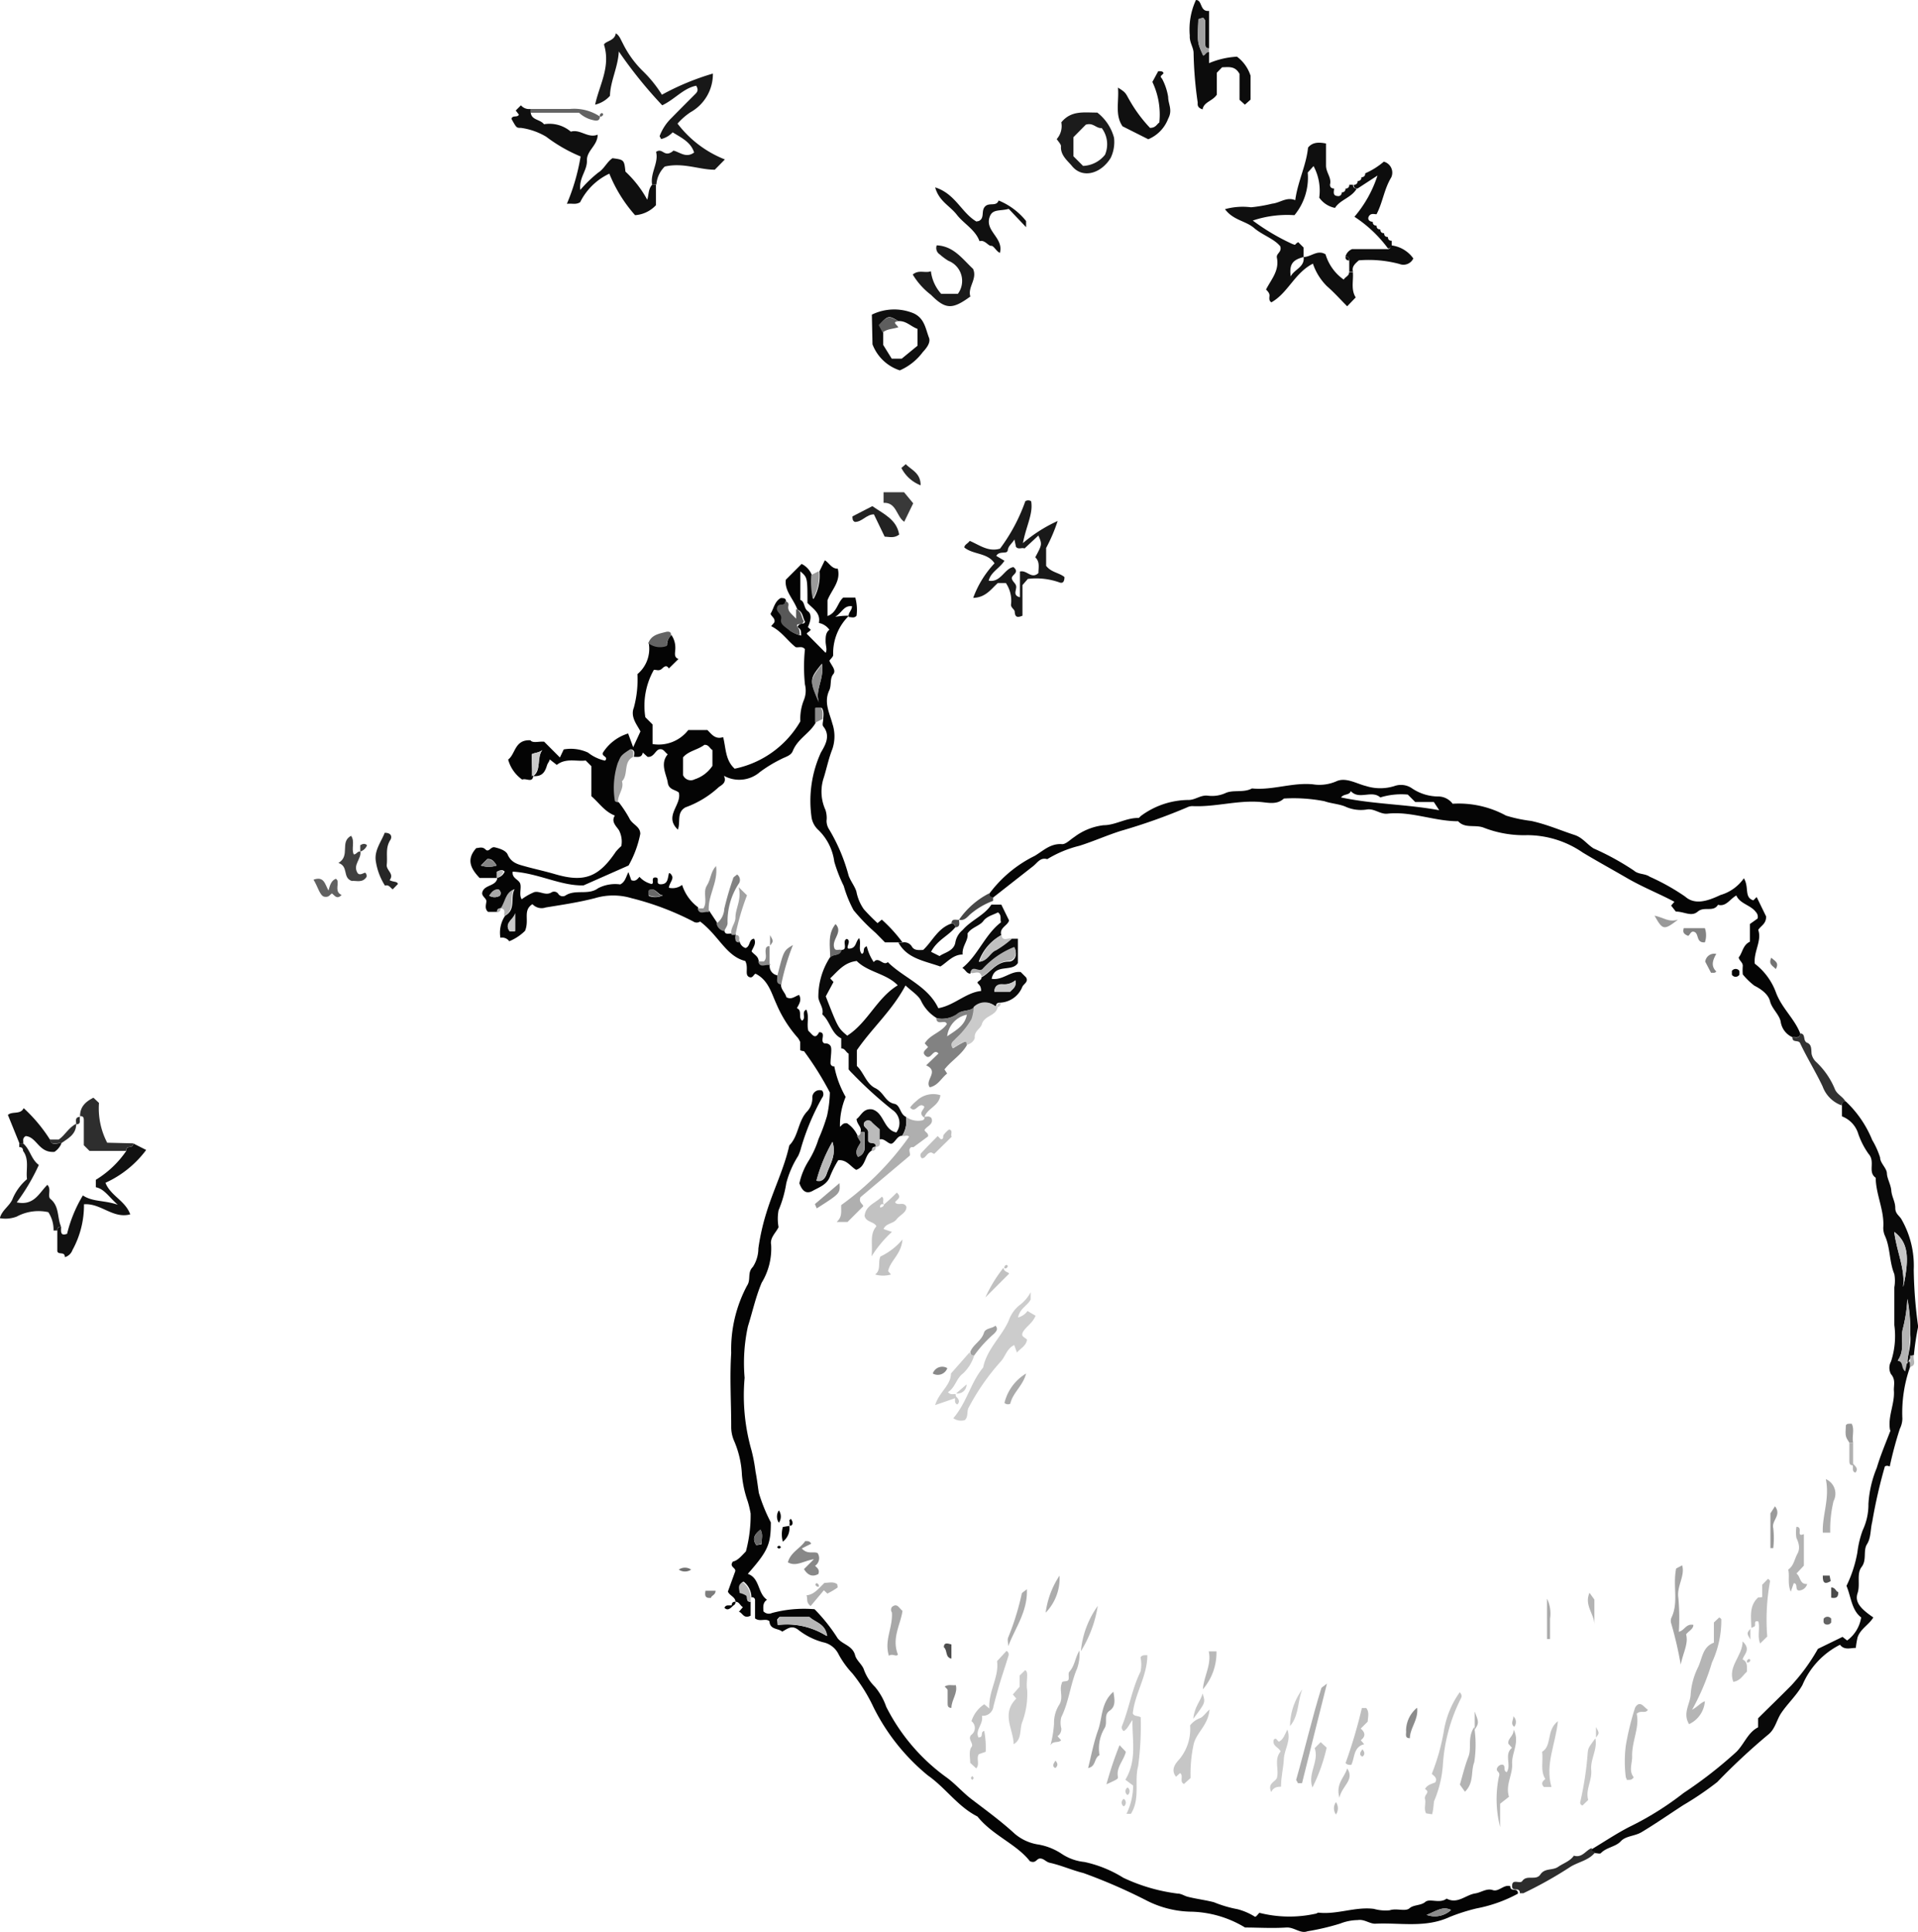 <svg xmlns="http://www.w3.org/2000/svg" viewBox="0 0 121.5 122.36"><defs><style>.cls-1{fill:#0c0c0c;}.cls-2{fill:#1c1c1c;}.cls-3{fill:#0e0e0e;}.cls-4{fill:#101010;}.cls-5{fill:#1a1a1a;}.cls-6{fill:#9f9f9f;}.cls-7{fill:#5e5e5e;}.cls-8{fill:#0f0f0f;}.cls-9{fill:#181818;}.cls-10{fill:#111;}.cls-11{fill:#0d0d0d;}.cls-12{fill:#2e2e2e;}.cls-13{fill:#121212;}.cls-14{fill:#636363;}.cls-15{fill:#040404;}.cls-16{fill:#050505;}.cls-17{fill:#090909;}.cls-18{fill:#0a0a0a;}.cls-19{fill:#191919;}.cls-20{fill:#ccc;}.cls-21{fill:#828282;}.cls-22{fill:#afafaf;}.cls-23{fill:#c7c7c7;}.cls-24{fill:#c2c2c2;}.cls-25{fill:#b5b5b5;}.cls-26{fill:#c3c3c3;}.cls-27{fill:#cbcbcb;}.cls-28{fill:#2d2d2d;}.cls-29{fill:#b9b9b9;}.cls-30{fill:#a5a5a5;}.cls-31{fill:#c6c6c6;}.cls-32{fill:#323232;}.cls-33{fill:#bdbdbd;}.cls-34{fill:#aeaeae;}.cls-35{fill:#222;}.cls-36{fill:#262626;}.cls-37{fill:#404040;}.cls-38{fill:#393939;}.cls-39{fill:#b3b3b3;}.cls-40{fill:#888;}.cls-41{fill:#bababa;}.cls-42{fill:#c4c4c4;}.cls-43{fill:#585858;}.cls-44{fill:#bebebe;}.cls-45{fill:#a8a8a8;}.cls-46{fill:#acacac;}.cls-47{fill:#adadad;}.cls-48{fill:#bfbfbf;}.cls-49{fill:#c1c1c1;}.cls-50{fill:#616161;}.cls-51{fill:#bbb;}.cls-52{fill:#999;}.cls-53{fill:#a1a1a1;}.cls-54{fill:#474747;}.cls-55{fill:#ababab;}.cls-56{fill:#838383;}.cls-57{fill:#282828;}.cls-58{fill:#9a9a9a;}.cls-59{fill:#8b8b8b;}.cls-60{fill:#b0b0b0;}.cls-61{fill:#b4b4b4;}.cls-62{fill:#aaa;}.cls-63{fill:#8a8a8a;}.cls-64{fill:#9b9b9b;}.cls-65{fill:#b7b7b7;}.cls-66{fill:#b1b1b1;}.cls-67{fill:#898989;}.cls-68{fill:#4e4e4e;}.cls-69{fill:#4b4b4b;}.cls-70{fill:#7d7d7d;}.cls-71{fill:#646464;}.cls-72{fill:#525252;}.cls-73{fill:#747474;}.cls-74{fill:#707070;}.cls-75{fill:#949494;}.cls-76{fill:#8e8e8e;}.cls-77{fill:#868686;}.cls-78{fill:#cacaca;}.cls-79{fill:#c8c8c8;}.cls-80{fill:#686868;}.cls-81{fill:#858585;}.cls-82{fill:#b6b6b6;}.cls-83{fill:#8c8c8c;}.cls-84{fill:#696969;}.cls-85{fill:#6a6a6a;}.cls-86{fill:#c9c9c9;}</style></defs><g id="Calque_2" data-name="Calque 2"><g id="extra-space"><g id="onomatopee"><path class="cls-1" d="M76.59,3.3V4a5.3,5.3,0,0,1,1.77-.41,2.43,2.43,0,0,1,.86,1.21V6.31l-.36.32-.34-.31V4.68c-.29-.53-.71-.42-1.1-.42l-.34.35V6c-.27.41-.82.45-.9.93-.35-.12-.31-.29-.31-.44a25.08,25.08,0,0,1-.26-3.13c0-.35-.27-.68-.24-1.1A4.43,4.43,0,0,1,75.76,0c.42,0,.23.76.83.69V3.06c-.23,0-.24-.14-.24-.31,0-.47,0-.94,0-1.41,0-.07-.07-.13-.1-.19a.25.25,0,0,0-.12,0l-.21.07c-.07,1.48-.07,1.48.3,2.3C76.37,3.49,76.39,3.25,76.59,3.3Z"/><path class="cls-2" d="M70.57,8.72A2.32,2.32,0,0,1,70.36,10c-.61,1-1.78,1.34-2.45.52-.28-.34-.74-.68-.7-1.26,0-.12-.14-.26-.27-.45a1.24,1.24,0,0,0,.29-1.06c.64-.78,1.45-.61,2.28-.62A3,3,0,0,1,70.57,8.72ZM68.78,7.9,68,8.69V9.9l.61.61A1.87,1.87,0,0,0,70,9.8a1.7,1.7,0,0,0-.21-1.69C69.44,8.15,69.25,7.74,68.78,7.9Z"/><path class="cls-3" d="M55.23,19.93a3.22,3.22,0,0,1,2.63-.09c.72.32.77,1,1,1.58.09.32-.19.65-.41.89A3.6,3.6,0,0,1,57,23.46a2.77,2.77,0,0,1-1.73-1.65Zm1.68.41c-.61-.37-.67-.36-1.21.25l.25.47v.79l.54.87h.63l1-.82V20.83C57.71,20.69,57.41,20.31,56.91,20.34Z"/><path class="cls-4" d="M72.74,8.82,71.11,8c-.5-.72-.21-1.6-.29-2.45.54.33.48.37.74.81A9,9,0,0,0,72.85,8.1c.37,0,.43-.24.59-.34A4.81,4.81,0,0,0,73,5.19l.37-.68c.2,0,.29,0,.34.13l-.18.18s0,.1.08.16A3.69,3.69,0,0,1,74,6.14c0,.46.3.82,0,1.38A2.29,2.29,0,0,1,72.74,8.82Z"/><path class="cls-4" d="M63.26,12.7A4.32,4.32,0,0,1,65,14v.39L63.9,13.23c-.54.15-1,0-1.19.46-.38.94.89,1.35.63,2.33-.24-.11-.39-.47-.56-.45s-.41-.41-.73-.29c-.27-.74-1-1.11-1.44-1.68s-1.12-.84-1.37-1.73c1.28.4,1.66,1.6,2.61,2.16L62,14c.4-.18.13-.64.4-.92S63.11,13.11,63.26,12.7Z"/><path class="cls-5" d="M59.34,15.54c1.08.05,1.63.87,2.3,1.49.29.64-.36,1.16-.17,1.75-1.13.83-1.57.83-2.49-.1a4.62,4.62,0,0,1-1.16-1.29c.39-.33.79-.07,1.15-.21a2.61,2.61,0,0,0,.65,1.43h1.06a1.37,1.37,0,0,0-.6-2.09,3.59,3.59,0,0,1-.54-.4A.48.48,0,0,1,59.34,15.54Z"/><path class="cls-6" d="M76.59,3.3c-.2,0-.22.19-.38.21-.37-.82-.37-.82-.3-2.3l.21-.07a.25.25,0,0,1,.12,0c0,.06.1.12.1.19,0,.47,0,.94,0,1.41,0,.17,0,.33.24.31Z"/><path class="cls-7" d="M56.91,20.34c-.42.06-.12.2,0,.39-.33.11-.7.09-1,.33l-.25-.47C56.24,20,56.3,20,56.91,20.34Z"/></g><g id="stars"><path class="cls-8" d="M84.51,11.94c0,.18-.12.46.24.48a.21.21,0,0,0,.24-.24.21.21,0,0,0,.24-.24.21.21,0,0,0,.24-.24h.24q0,.24.24.24c-.34.59-1.06.71-1.38,1.23a1.6,1.6,0,0,1-1-.65,3.29,3.29,0,0,0-.36-2l-.37.41A3.73,3.73,0,0,1,82,13.63a6.84,6.84,0,0,0-2.64.34,13.82,13.82,0,0,0,2.54,1.5c.08,0,.1.08.17,0a.55.55,0,0,1,.17-.13l.34.34v.6c-.72.19-.91.47-.82,1.23.24-.46.9-.59.82-1.23.47,0,.88-.49,1.39-.17a3,3,0,0,0,1.15,1.6c.1-.18.35-.23.34-.47h.24c.05.52-.14,1.09.18,1.6l-.54.56c-.43-.43-.83-.88-1.28-1.27a3.65,3.65,0,0,1-.89-1.43c-1.16.59-1.58,1.86-2.63,2.45-.17-.1-.13-.27-.12-.42s-.11-.28-.22-.39c.31-.62.85-1.18.69-2-.07-.3.33-.35.21-.74-.39-.48-1.12-.7-1.66-1.16s-1.31-.48-1.84-1.19a4.2,4.2,0,0,1,1.65-.12,9.36,9.36,0,0,0,1.34-.23c.5-.05.91-.45,1.46-.22.16-1.19.7-2.21.81-3.33C83.14,9,83.54,9,84,9.09c0,.46,0,.92,0,1.39s.37.77.25,1.22Q84.26,11.94,84.51,11.94Z"/><path class="cls-9" d="M41.31,11.7c-.13-.75.43-1.39.25-2.08.41-.28.5.34,1,0-.1.1,0,0,.1-.08.4.09.8.5,1.31.12-.21-.67-.82-.94-1.36-1.28a1.44,1.44,0,0,1-.74.43c0-.07-.1-.16-.08-.2a3.1,3.1,0,0,1,.75-1.14C43,7,43.5,6.5,44,6c.14-.14.29-.27.1-.57-.81.16-1.35.86-2.15,1.24A28.22,28.22,0,0,1,39.2,3.26c-.05,1-.54,1.89-.56,2.81a1.82,1.82,0,0,1-.94.56c.26-1.24,1-2.39.56-3.81.12-.23.68-.23.75-.71.24.15.31.4.44.63a6.4,6.4,0,0,0,1.26,1.75A7.89,7.89,0,0,1,41.93,6a16.2,16.2,0,0,1,3.23-1.34,2.77,2.77,0,0,1-1.42,2.45,4.15,4.15,0,0,0-.82.72,7,7,0,0,0,3,2.27l-.64.65c-1,0-2-.47-3.17-.2a1.77,1.77,0,0,0-.53,1.14Z"/><path class="cls-8" d="M41.31,11.7h.24V13a2,2,0,0,1-1.32.63A9.08,9.08,0,0,1,38.6,11a3.92,3.92,0,0,0-1.85,1.81c-.28.17-.49.06-.84.1a13.15,13.15,0,0,0,.87-3A9.78,9.78,0,0,1,34.6,8.66,4.24,4.24,0,0,0,33,8.1c-.29,0-.28,0-.6-.57.06-.26.38-.06.47-.27L32.67,7,33,6.67a.67.67,0,0,0,.62.23v.24c.06.48.6.41.84.73a2.08,2.08,0,0,1,1.7.47c.6-.18,1.08.44,1.7.19,0,.69-.7,1-.68,1.64s-.51,1.07-.42,1.86a8.22,8.22,0,0,1,1.14-1.1c.38-.24.54-.67.9-.91.73.1.74.1.82.85A7,7,0,0,1,41,12.65C41.11,12.33,41.05,12,41.31,11.7Z"/><path class="cls-10" d="M8.43,72.42l.83.42a6.64,6.64,0,0,1-2.58,2.08c.33.83,1.26,1.13,1.57,2-1.11.29-1.85-.72-2.93-.64a5.89,5.89,0,0,1-.73,2.9.72.72,0,0,1-.48.45c0-.39-.42-.12-.48-.38v-1.3q0-.25.24-.24c0,.27-.07.61.38.44a8.67,8.67,0,0,1,1-2.43c.63.42,1.34.29,2.21.59-.58-.51-.85-1-1.39-1.11v-.47A6.29,6.29,0,0,0,8,72.9a.19.19,0,0,1,.18-.24C8.29,72.64,8.44,72.64,8.43,72.42Z"/><path class="cls-5" d="M3.87,77.7q-.25,0-.24.24H3.39a2,2,0,0,0-.33-1.16,2.9,2.9,0,0,0-2,.28,2,2,0,0,1-1.07.1c.13-.5.59-.75.79-1.18a3.3,3.3,0,0,1,.93-1.29c-.08-.59.16-1.24-.25-1.79q0-.25-.24-.24v-.24h.24c.46.39.5,1,1,1.37a12.94,12.94,0,0,1-1.4,2.37c1.11.23,1.42-.61,1.94-1.11.27.26,0,.69.18.88C3.78,76.41,3.61,77.12,3.87,77.7Z"/><path class="cls-11" d="M86,11.94q-.26,0-.24-.24a.21.21,0,0,0,.24-.24.21.21,0,0,0,.24-.24.21.21,0,0,0,.24-.24,4.72,4.72,0,0,0,1.18-.74.72.72,0,0,1,.47,1c-.45.74-.54,1.59-.93,2.33-.15,0-.32-.07-.45.08s-.1.38.21.4q0,.24.24.24,0,.24.24.24,0,.24.24.24,0,.24.24.24,0,.24.24.24v.24a.21.21,0,0,1-.24.24,8.21,8.21,0,0,0-2.12-2,7.65,7.65,0,0,0,1.46-2.61Z"/><path class="cls-12" d="M8.43,72.42c0,.22-.14.22-.3.24A.19.19,0,0,0,8,72.9H5.67l-.36-.36V71c0-.16,0-.32-.24-.3,0-.6.35-.92.85-1.17l.35.33a4.72,4.72,0,0,0,.52,2.52Z"/><path class="cls-13" d="M1.47,72.42H1.23L.5,70.62c.28-.25.8,0,1-.43a9.87,9.87,0,0,1,1.67,2c.11.46.48.15.72.24a1.19,1.19,0,0,1-.44.53c-1,.08-1.11-.94-1.82-1C1.39,72.1,1.5,72.27,1.47,72.42Z"/><path class="cls-11" d="M87.87,15.78a.21.21,0,0,0,.24-.24,2,2,0,0,1,1.42.83.69.69,0,0,1-.88.35,7.55,7.55,0,0,0-2.57-.23c-.25.22-.46.4-.37.73h-.24V16.5q0-.26-.24-.24a.7.7,0,0,1,.42-.48Z"/><path class="cls-14" d="M33.63,7.14V6.9c.83,0,1.66,0,2.49,0A2.94,2.94,0,0,1,38,7.38c0,.32-.27.27-.42.23a1.87,1.87,0,0,1-.9-.47Z"/><path class="cls-12" d="M3.87,72.42c-.24-.09-.61.22-.72-.24h.57c.41-.28.63-.77,1.11-1C4.83,71.87,4.3,72.11,3.87,72.42Z"/><path class="cls-12" d="M4.83,71.22c0-.18-.12-.46.24-.48C5,70.92,5.19,71.2,4.83,71.22Z"/><path class="cls-14" d="M38,7.38a.17.17,0,0,1,.14-.22s.08.06.07.07A.17.17,0,0,1,38,7.38Z"/><path class="cls-8" d="M85.47,16.5q-.25,0-.24-.24Q85.47,16.24,85.47,16.5Z"/></g><g id="extra-planet"><path class="cls-15" d="M53.78,39a3.31,3.31,0,0,0-1,2.49c0,.11-.16.24-.24.36.12.3.46.6.24.86s-.1.69-.24,1c-.37.77,0,1.42.19,2.13a2.51,2.51,0,0,1,0,1.6c-.23.58-.36,1.21-.54,1.8a2.79,2.79,0,0,0,.1,2.06,1.65,1.65,0,0,1,.07.69,1,1,0,0,0,.16.54,11.39,11.39,0,0,1,1.24,2.94c.14.37.39.67.49,1a2.87,2.87,0,0,0,.47,1.12,12,12,0,0,0,.87.88l.27-.22a9.46,9.46,0,0,1,1.31,1.44H56.06l-.58-.59a12,12,0,0,1-1.41-1.45,7.66,7.66,0,0,1-.62-1.53,9.42,9.42,0,0,1-.6-1.54,3.41,3.41,0,0,0-1-2,1.37,1.37,0,0,1-.45-.88A7.38,7.38,0,0,1,52,47.67c.27-.46.64-1.06.15-1.66-.08-.1,0-.31,0-.47s.07-.47-.09-.7h-.39v.94c-.38.68-1.13,1-1.45,1.79-.12.3-.47.37-.73.51a8.53,8.53,0,0,0-1.35.82,2,2,0,0,1-2.28.24c.19.42-.12.57-.32.71a6.21,6.21,0,0,1-2.12,1.29c-.58.33-.29.92-.48,1.41-.91-.87.27-1.57.06-2.35-.22-.19-.64-.17-.7-.63s-.52-1.19,0-1.79c-.19-.13-.26-.36-.52-.32s-.36.53-.76.48l-.3-.27c-.07.35-.33.26-.56.27,0-.17.11-.41-.19-.48-.66.42-.59.45-.79.88A5.11,5.11,0,0,0,39,50.73s.13.06.2.09a7.59,7.59,0,0,1,.66,1c.18.41.7.51.7,1a6.69,6.69,0,0,1-.74,2l-2.85,1.26c-1.42.05-2.89-.78-4.49-.87-.07.41.37.49.47.75s-.09.73.1,1a3.71,3.71,0,0,1,.79-.45c.35-.1.73.26,1.12,0a.32.32,0,0,1,.42.13.34.34,0,0,0,.43.09c.64-.43,1.45,0,2.08-.47a2.34,2.34,0,0,1,1.4-.24c.32-.16.36-.48.52-.78l.18.51c.27.11.39-.07.52-.21a1.51,1.51,0,0,0,.75.45c.23,0-.07-.42.26-.41s-.06.44.35.43.42-.3.49-.63c0-.11.1-.11.21.1s-.16.44-.2.75a1,1,0,0,0,.84-.18,2.84,2.84,0,0,0,1,1.41c.11.46.48.15.72.24l.48.72a.6.6,0,0,0,.48.48c0,.36.3.2.48.24h.24c0,.18-.12.46.24.48a.56.56,0,0,0,.38.43c.32-.11.19-.56.54-.59.16.31-.07.55-.16.8.15.2.4.29.44.56.11.46.48.15.72.24a.59.59,0,0,0,.48.72c0,.18-.12.46.24.48-.09.38.26.6.32.9.32.19.55-.06.81-.14.18.33,0,.58-.14.84.37.15.06.59.33.79.28-.16-.07-.55.27-.7.2.44,0,.93.13,1.35.23.18.41.61.68.08.5,0,0,.58.34.71.13,0,.27,0,.38.16s0,.71,0,1.1a.2.2,0,0,0,.24.19,6.3,6.3,0,0,0,.72,1.94,4.66,4.66,0,0,0-.36,1.89c.12-.08.18-.26.45-.22a1.84,1.84,0,0,1,.63.71l.25.47c-.15.31-.43.58-.17.93a.58.58,0,0,0,.4-.59c0-.35,0-.7,0-1H55v.58c.06.26.52,0,.48.38q-.26,0-.24.24c-.49.26-.35,1-1,1.23-.35-.19-.59-.66-1.14-.61a6.9,6.9,0,0,0-.51,1c-.19.55-.7.71-1.11.94s-.67,0-.84-.48a4.45,4.45,0,0,1,.57-1.4,6,6,0,0,0,.64-1.4,11.67,11.67,0,0,0,.54-1.47,7.71,7.71,0,0,0,.18-1.48,19.78,19.78,0,0,0-1.64-2.62s-.14,0-.24-.06V66a1.58,1.58,0,0,0-.14-.25,7.88,7.88,0,0,1-1.38-2.19c-.3-.65-.5-1.48-1.3-1.88-.12,0-.18.34-.44.19s0-.58-.22-1c-1.21-.3-1.67-1.6-2.86-2.5,0,0-.2.15-.43,0A17.81,17.81,0,0,0,40,56.89a4.05,4.05,0,0,0-2.31,0c-1,.26-2.07.42-3.12.59a.79.79,0,0,1-.84-.21c-.63.4-.18,1-.47,1.69a3.06,3.06,0,0,1-1,.66.55.55,0,0,0-.56-.22A1.93,1.93,0,0,1,32,58c.71-.39.3-1.15.6-1.68-.55.23-.55.81-.84,1.2q-.26,0-.24.24h-.6c-.23-.19-.13-.45-.11-.66s-.35-.34-.25-.61c.16-.47.87-.34.95-.89a.67.67,0,0,0,.46-.39c-.12-.13-.25-.12-.43,0,0,.11,0,.26,0,.4H30.38c-.53-.56-.88-1.15-.21-1.89.16,0,.38-.12.59.09s.32-.2.58-.14.71.19.82.46c.24.55.7.63,1.16.76s1.23.3,1.84.48c1.84.54,2.76.2,3.85-1.42a2.93,2.93,0,0,1,.35-.36,1.55,1.55,0,0,0-.15-1c-.16-.25-.52-.54-.26-.93-.65-.25-1-.81-1.49-1.23V48.53l-.36-.36c-.57.08-1.24-.18-1.83.28l-.45-.35c0,.11-.13.24-.17.38-.12.39-.28.72-.87.68.55-.41.18-1.14.57-1.65-.22.18-.47.16-.66.26a7.27,7.27,0,0,0,.09,1.39c-.06.45-.45.11-.7.22a2.28,2.28,0,0,1-.89-1.27c.47-.34.4-1.27,1.41-1.22.15.2.52.06.87.09l1,1,.24-.51a2.59,2.59,0,0,1,1.54.2,2.62,2.62,0,0,0,1.08.51c.25-.27-.29-.27-.12-.53a2.89,2.89,0,0,1,1.58-1.19l.32.87.46-1c-.17-.36-.66-.9-.42-1.5a6.8,6.8,0,0,0,.23-2.13,2.09,2.09,0,0,0,.71-2,1.21,1.21,0,0,0,1.16.18.86.86,0,0,1,.28-.66,1.41,1.41,0,0,1,.25.86c0,.25-.12.55.2.66l-.61.6c-.11-.17-.21-.2-.42,0s-.36.07-.53.09a4.63,4.63,0,0,0-.54,3l.46.46v1.24a2.37,2.37,0,0,0,2.26-.89h1.21c.26.25.49.62,1,.45.18.7.13,1.46.73,2a6.26,6.26,0,0,0,4.16-3,3.18,3.18,0,0,1,.22-1.34,1.59,1.59,0,0,0,.07-1,11.07,11.07,0,0,1,0-2.23c-.18-.22-.4-.08-.59-.13-.53-.42-.89-1-1.55-1.33l.2-.23c.08-.27-.17-.36-.24-.55.21-.34.26-.79.65-1,.18,0,.35,0,.33.25s-.43.11-.48.36.33.42.25.76.32.51.53.72a2.23,2.23,0,0,0,.66.29c0-.2,0-.32-.08-.42s-.24-.11-.05-.26.3,0,.38-.2c-.16-.24-.12-.63-.49-.77-.23-.66-.83-1.18-.73-1.89l1-1a1.31,1.31,0,0,1,.65.71,5.42,5.42,0,0,0,.1,1.52,3,3,0,0,0,.38-1.76l.34-.7c.28.16.43.54.82.53.21.81-.39,1.33-.65,2v1c.6-.21.63-.86,1-1.17h.76A2.89,2.89,0,0,1,54.26,39c-.15.18-.33.08-.48.09-.1-.25.2-.42.19-.69-.52-.06-.61.39-1.06.67C53.33,39,53.56,39,53.78,39Zm-1.9.42c.1-.6-.39-.87-.73-1.23,0-1.61,0-1.61-.45-2V38c.3.11.2.52.48.72s.16.64,0,1l.18.17c-.08.13-.27.19-.25.26l1.19,1.2c.12-.18,0-.46,0-.73s0-.55.24-.73A1.07,1.07,0,0,0,51.88,39.46Zm-6.75,8.09c-.18-.11-.23-.35-.51-.33-.42.32-1,.38-1.35.79V49.1a.53.53,0,0,0,.74.26,2.13,2.13,0,0,0,1.12-.85Zm7.61,24.8a9.7,9.7,0,0,0-1,2.44c.36.12.54-.15.62-.37C52.56,73.78,53,73.16,52.74,72.35Zm-.67-30.28c-.8,1-.8,1-.19,2.45C51.6,43.73,52.22,43,52.07,42.07ZM32.63,57.83c-.05.39-.73.63-.35,1.13h.35ZM42,56.71c-.34,0-.49-.57-.9-.29v.33A1.13,1.13,0,0,0,42,56.71ZM30.46,54.82a1.56,1.56,0,0,0,1,0c-.15-.24-.29-.44-.59-.41Zm1.12,1.52c-.31,0-.43.18-.59.39a.64.64,0,0,0,.68,0A.28.28,0,0,0,31.58,56.34Z"/><path class="cls-15" d="M47.55,101.46v.88c-.45.22-.5-.18-.74-.25l.25-.29c-.18-.1-.23-.35-.47-.34,0-.31-.38-.39-.48-.65l.45-1.24c.13-.27-.41-.3-.13-.66.31-.06.55-.37.82-.64a8.82,8.82,0,0,0,.3-2.4,6.46,6.46,0,0,0-.18-.76A7,7,0,0,1,47,93.44a6.08,6.08,0,0,0-.5-2.18,2.21,2.21,0,0,1-.18-.89c0-1.56-.1-3.12,0-4.67a8.57,8.57,0,0,1,1-4.26c.27-.4,0-.82.37-1.19a2.16,2.16,0,0,0,.35-1.17,14.15,14.15,0,0,1,.52-2.3C49,75.35,49.68,74,50,72.55c.6-.6.54-1.55,1.15-2.17a1.24,1.24,0,0,0,.31-.83.46.46,0,0,1,.62-.47.36.36,0,0,1,0,.45,15.12,15.12,0,0,0-1.33,3.16,2.81,2.81,0,0,1-.19.53,6.08,6.08,0,0,0-.75,1.72,7.35,7.35,0,0,1-.49,1.72,2.93,2.93,0,0,0,0,1.07c-.18.37-.56.67-.47,1.12a4.16,4.16,0,0,1-.6,2.4c-.38.9-.58,1.84-.87,2.76a10.84,10.84,0,0,0-.21,3.26,12.62,12.62,0,0,0,.44,4.61,10.81,10.81,0,0,1,.25,1.33c.09.45.14.9.21,1.35a10.65,10.65,0,0,0,.76,1.87c0,1.38-.17,1.8-1.46,3.26.78.27.61,1.23,1.22,1.64-.28.18-.24.46-.23.73a.46.46,0,0,0,.54.11,7.88,7.88,0,0,1,2.7-.24A11.09,11.09,0,0,1,53,103.67c.26.49,1,.51,1.17,1.18.08.31.41.55.54.86a2.91,2.91,0,0,0,.72,1.14,4,4,0,0,1,.71,1.26,12.38,12.38,0,0,0,3.76,4.43c.6.42,1.08,1,1.68,1.45.92.7,1.85,1.38,2.71,2.17a3,3,0,0,0,1.4.66,3.84,3.84,0,0,1,1.56.6,3.17,3.17,0,0,0,1.45.52,7.72,7.72,0,0,1,2.46,1,11.32,11.32,0,0,0,3.43,1c.24,0,.44.15.64.2.54.14,1.14.21,1.67.35a7.6,7.6,0,0,0,1.49.44,3.92,3.92,0,0,1,1.11.48c.09,0,.17-.15.28-.25a7.7,7.7,0,0,0,3.54.06c.08,0,.15-.08.21-.07,1.19.13,2.32-.39,3.5-.24a2.71,2.71,0,0,0,1,.09c.44-.15,1,.1,1.26-.13s.72-.16,1-.4.92.13,1.35-.21c.69.37,1.21-.24,1.82-.33.37-.06.72-.34,1.1-.21s.7-.37,1.11-.25c0,.22.13.22.3.24a.19.19,0,0,1,.18.24,9,9,0,0,1-2.61.93,12.08,12.08,0,0,0-1.7.54c-1.55.72-3.15.35-4.73.43-.36,0-.69-.3-1.1-.23a3.13,3.13,0,0,0-1.11.22,15.38,15.38,0,0,1-2.08.49c-.44.17-.84-.27-1.33-.24-.92.06-1.84,0-2.62,0a6.88,6.88,0,0,0-3.34-1,6.45,6.45,0,0,1-2.84-.68,34.64,34.64,0,0,0-4.06-1.77c-.72-.18-1.41-.49-2.13-.65-.24-.05-.37-.27-.61-.27s-.26.34-.65.17c-.85-1.09-2.36-1.63-3.32-2.83-1.25-.63-2-1.8-3.14-2.6a13.15,13.15,0,0,1-3.45-4.33A10.45,10.45,0,0,0,54,106a5.75,5.75,0,0,1-.87-1.2,1.41,1.41,0,0,0-1-.78,4.38,4.38,0,0,1-1.58-.8c-.4-.29-.64-.07-1,.13-.25-.23-.77-.1-.81-.66-.24-.21-.59.06-.91-.18,0-.36,0-.75,0-1.14a.18.18,0,0,0-.23-.19,1.27,1.27,0,0,0-.5-1c-.37.19-.18.45-.2.68a1.4,1.4,0,0,1,.4.16C47.38,101.15,47.22,101.48,47.55,101.46Zm1.72,1.47a4.72,4.72,0,0,1,3.1.7c-.07-.79-.73-.85-1.12-1.21-.61,0-1.24,0-1.88,0,0,0-.09.11-.14.16Zm41.1,18.36a1.52,1.52,0,0,0,1.55-.31C91.38,120.72,91,121.05,90.37,121.29ZM47.91,97.87l.33-.06c0-.33.11-.63-.07-.91C47.83,97.16,47.61,97.44,47.91,97.87Z"/><path class="cls-16" d="M113.55,65.7a1.27,1.27,0,0,1-.75-1c-.1-.45-.56-.82-.67-1.27s-.55-.77-1-1a4.38,4.38,0,0,1-.73-.71,3.24,3.24,0,0,1,0-.54c0-.23-.21-.31-.26-.53.25-.31.26-.79.71-1V58.53l.49-.35a.44.44,0,0,0-.11-.41c-.33-.45-1-.51-1.24-1.05-.42.24-.65.73-1.16.59-.29.49-.87.08-1.28.43s-.85,0-1.39,0l-.3-.38.21-.24c-1-.53-2-.92-3-1.5s-1.88-1.06-2.81-1.62a6.22,6.22,0,0,0-3.52-1.1A7,7,0,0,1,94,52.43c-.55-.22-1.19.07-1.63-.41-1.51,0-3-.65-4.48-.48-.47.05-.84-.36-1.34-.26a2.37,2.37,0,0,1-1.35-.2c-.41-.16-.91-.19-1.3-.33a10.17,10.17,0,0,0-2.57-.17c-.43.41-1,.26-1.46.22-1.46-.13-2.88.33-4.34.26a.76.76,0,0,0-.33.08A36.45,36.45,0,0,1,71,52.63c-.88.28-1.73.66-2.61.94a7.23,7.23,0,0,0-2.05.85c-.44-.13-.62.23-.89.44l-2.55,2q-.25,0-.24-.24a7.94,7.94,0,0,1,2.89-2.41c.55-.33,1-.8,1.74-.74.24,0,.51-.29.76-.45a3.83,3.83,0,0,1,1.86-.75c.74,0,1.43-.47,2.2-.46.06,0,.12-.1.18-.14a5.12,5.12,0,0,1,3-1c.44,0,.77-.33,1.23-.27a2.07,2.07,0,0,0,1.12-.17c.48-.22,1.14,0,1.67-.29,1.3.13,2.56-.39,3.86-.26a2.67,2.67,0,0,0,1.48-.19c.6-.28,1.28.15,1.89.3a3,3,0,0,0,1.79,0,1.23,1.23,0,0,1,1.08.12,3,3,0,0,0,1.71.54,1.14,1.14,0,0,1,.9.46,6.26,6.26,0,0,1,3.38.75A9.07,9.07,0,0,0,97,52c1,.22,1.83.59,2.75.89.51.17.78.59,1.2.85a16.63,16.63,0,0,1,2.55,1.4c.29.26.7.18,1,.39a14,14,0,0,1,2.25,1.26c.65.58,1.51.24,2.24-.1a2.73,2.73,0,0,0,1.48-1.06c.35.58,0,1.21.6,1.4l.21-.21.6,1.23c0,.48-.32.57-.5.85.24.7-.3,1.37-.22,2.14a4.06,4.06,0,0,1,1.34,1.82c.37,1,1.17,1.65,1.54,2.6C114,65.82,113.73,65.66,113.55,65.7ZM89.18,50.33a4.52,4.52,0,0,0-1.74.18c-.55-.49-1.34.18-1.87-.4-.1.28-.43.15-.62.4,2.08.44,4.18.43,6.22.81l-.34-.52H89.65Z"/><path class="cls-17" d="M121,86.58a8.69,8.69,0,0,0-.49,3.28,1.48,1.48,0,0,1-.16.64,24.19,24.19,0,0,0-.64,2.39s-.18-.1-.31,0a32.41,32.41,0,0,0-.8,3.51c-.12.47-.07,1-.33,1.41s0,1-.34,1.44-.07,1.1-.26,1.67.22,1,1,1.53c-.27.46-.82.72-1,1.27a6,6,0,0,0-.11.66c-.34,0-.73.16-1-.2a5.06,5.06,0,0,0-2.38,2.55c-.37.66-.94,1.17-1.36,1.8-.29.45-.37,1-.82,1.35a40.93,40.93,0,0,0-3.22,3,19.81,19.81,0,0,1-2.15,1.46c-.88.57-1.74,1.17-2.64,1.71-.43.26-1,.23-1.32.58s-.91.38-1.26.75c-.06.06-.23,0-.35,0s-.25-.08-.24-.24c.8-.48,1.57-1,2.41-1.43a19.22,19.22,0,0,0,3.42-2.14,27.31,27.31,0,0,0,3.36-2.62c.49-.5.72-1.22,1.36-1.54v-.57c.69-.69,1.41-1.38,2.11-2.09a12.27,12.27,0,0,0,1.68-2.31l1.56-.76.29.23a2.23,2.23,0,0,0,.89-1.46c-.61-.47-.63-1.28-.93-2a8,8,0,0,0,.69-2.12,6.15,6.15,0,0,1,.34-1.41,3.81,3.81,0,0,0,.36-1.66,7.07,7.07,0,0,1,.53-2.29c.23-.78.55-1.53.84-2.29,0,0,.05-.07,0-.1-.16-.87.32-1.68.24-2.54,0-.33.11-.67-.18-1a.83.83,0,0,1,0-.8,5.18,5.18,0,0,0,.21-2.31c0-.79,0-1.59,0-2.39a2.35,2.35,0,0,0,0-.84c-.32-.77-.25-1.64-.58-2.39a1.25,1.25,0,0,1-.12-.55c.08-1.09-.47-2.09-.48-3.16-.53-.37,0-1-.45-1.51a5,5,0,0,1-.69-1.38,1.72,1.72,0,0,0-1-1V70q0-.26.24-.24a6.93,6.93,0,0,1,1.68,2.45,5.3,5.3,0,0,1,.5,1.11c0,.35.42.67.43,1s.25.71.28,1.1.25.69.25,1.09.29.5.42.77a5.9,5.9,0,0,1,.75,3.15,28.94,28.94,0,0,0,.28,3.6,16.49,16.49,0,0,0-.27,1.81c-.08,0-.16,0-.39.5-.08-.35.24-1,.16-1.82a10.83,10.83,0,0,0-.18-2.26,9.38,9.38,0,0,1-.29,1.91c-.16.63.16,1.33-.32,2,.39,0,.19.43.63.16C121,86.1,121,86.34,121,86.58Zm-.43-5.08c.41-1.92.28-2.82-.57-3.47C120.15,79.29,120.69,80.34,120.56,81.5Z"/><path class="cls-18" d="M56.91,59.7h.24a.56.56,0,0,1,.61.25c.14.24.37.24.72.22.56-.51.92-1.38,1.79-1.67q.24,0,.24.24c-.43.54-1.14.8-1.53,1.55l.54.27c.28-.22.91-.31,1-.87a1.29,1.29,0,0,1,.46-.78c.54-.63,1.37-.92,1.82-1.61h.63l.49,1c-.08.34-.64.46-.49.94A3,3,0,0,0,62,60.92c.54-.05.68-.59,1.06-.73a6.54,6.54,0,0,0,1-.73h.42V61c-.38.6-1.47,0-1.66,1,.7.11,1.2-.51,1.84-.43l.34.34c.17.29-.16.41-.24.6a1.59,1.59,0,0,1-1.42,1q-.26,0-.24.24L63,63.7a1,1,0,0,0-1.24.08c-.3.32-.78.15-1.11.46a1.74,1.74,0,0,1-1.29.26,2.55,2.55,0,0,1-1-1.08c-.16-.36-.58-.61-1-1-.85,1.6-2.13,2.71-3.08,4.1v1c.44.41.59,1.12,1.16,1.4s.63.89,1.23,1c.37.09.34.66.72.82a1.7,1.7,0,0,1-.24,1.2c-.3,0-.4.34-.62.48s-.49-.37-.82-.24v-.65c-.14-.12-.32-.27-.48-.43a.29.29,0,0,0-.48,0c-.15.3.27.36.24.61h-.48c.11-.31-.22-.47-.25-.83.29-.2.42-.7,1-.61.75.22.7,1.29,1.52,1.46a1,1,0,0,0-.25-1.43A26.09,26.09,0,0,1,54,68a3,3,0,0,1-.24-.26v-1c-.18-.09-.23-.34-.47-.33v-.64c-.63-.3-.7-1.08-1.2-1.52.11-.4-.21-.71-.25-1.08a4.6,4.6,0,0,1,.73-2.52c.18-.25.64-.07.72-.48.49,0,0-.59.36-.7.31.14-.1.55.1.62.52,0,.42-.44.68-.67.14.36-.08.71.16,1,.24-.07,0-.38.32-.48a3,3,0,0,0,.44,1c.31-.4.59.28.89,0,1,1,2.53,1.5,3.2,2.92,1-.17,1.76-1,2.71-1.09,0-.3-.11-.37-.21-.49s.27-.18.23-.37c.58-.31.94-1,1.73-1,.39,0,.59-.46.35-.88a5.36,5.36,0,0,0-2,1.38c-.22.24-.67-.29-.78.26-.25,0-.3-.25-.51-.36,1-.8,1.43-2.11,2.45-2.89-.07-.22.06-.44-.19-.63-.3.16-.7.24-.93.55s-.75.4-1,.79c.07.44-.36.79-.31,1.33-.61,0-1,.51-1.41.76C58.51,60.85,57.46,60.71,56.91,59.7Zm-4.6,3.41c.78,2,.78,2,1.36,2.49,1.3-.83,1.87-2.38,3.2-3.19-.72-.75-1.88-.82-2.6-1.54-.8.09-1.2.65-1.68,1.1l.21.23Zm12-1a1.1,1.1,0,0,1-.76.25c-.31,0-.55.07-.56.46h1C64.16,62.62,64.41,62.51,64.32,62.09Z"/><path class="cls-19" d="M64.8,34.4A9.25,9.25,0,0,1,67,33a10.6,10.6,0,0,1-.73,1.71v1.13c.32.42.82.43,1.16.71,0,.27-.09.43-.32.34a4.38,4.38,0,0,0-2-.22l-.34.39V39c-.31.13-.47.11-.49-.25,0-.16-.28-.26-.23-.5a2,2,0,0,0-.33-1.32h-.51c-.41.36-.76.92-1.56.94A6.4,6.4,0,0,1,63,35.68c-.44-.68-1.35-.54-1.91-1,0-.18.21-.24.34-.42.6.25,1.18.72,1.92.49a11.25,11.25,0,0,0,1.6-3,.33.33,0,0,1,.37,0C65.46,32.54,65,33.33,64.8,34.4Zm-.54-.23c-.18.3-.38.39-.42.68s-.52,0-.73.36l.52.31c-.33.5-.86.71-1,1.26.77.14,1-.78,1.57-.86.44.37-.17.49-.1.74s.34.32.26.63c0,.13-.18.44.25.54V36.2c.45-.11.72.51,1.17.1,0-.33.11-.71-.2-1,.44-.82.44-.82.2-1.38l-.88.82c-.16-.08-.38.09-.54-.1Z"/><path class="cls-20" d="M65.29,81.85l0,.46c-.19.39-.68.55-.8,1.14a1.06,1.06,0,0,0,.6-.41l.51.3c-.19.47-.57.66-.78,1s.13.36.24.52c-.06.39-.4.54-.64.81l-.17-.47c-.45.2-.56.7-.82,1a14.44,14.44,0,0,0-2.09,3c-.1.25,0,.54-.22.75a.84.84,0,0,1-.73-.12c.86-1,1.09-2.25,1.89-3.21.23-1.17,1.21-2,1.63-3a2.17,2.17,0,0,1,.65-.93A2.45,2.45,0,0,0,65.29,81.85Z"/><path class="cls-21" d="M59.31,64.5a1.74,1.74,0,0,0,1.29-.26c.33-.31.81-.14,1.11-.46a2.67,2.67,0,0,1-.14.77,5.11,5.11,0,0,1-1,1.23c-.13.17-.41.28-.19.62a6.23,6.23,0,0,1,.71-.41c.15-.06.17.07.17.19-.35.64-1,1-1.43,1.56L60,68c-.37.28-.56.75-1.1.87-.35-.45.63-1-.23-1.39l.78-.75c-.32-.36-.47.42-.79.17s0-.41.13-.58l-.21-.23c.33-.56,1-.66,1.4-1.22C59.89,64.53,59.35,65,59.31,64.5ZM60,65.64c.64-.43,1.12-.7,1.25-1.37A1.58,1.58,0,0,0,60,65.64Z"/><path class="cls-22" d="M57.15,71.94a1.7,1.7,0,0,0,.24-1.2,1.3,1.3,0,0,0,1,.23.18.18,0,0,0,.17-.23c.14,0,.32-.08.45.09.14.41-.3.49-.44.74,0,.13.26.18.22.41l-.92.68h-.14c-.26.15,0,.44-.11.55l-3.11,2.62c-.13.32.12.4.18.57l-1,1H53c.39-.34.26-.72.29-1.07A18.45,18.45,0,0,0,57.59,72C57.47,71.86,57.29,72,57.15,71.94Z"/><path class="cls-23" d="M71.64,114.89l-.28,0a4.1,4.1,0,0,0,.42-1.79l-.49-.37c.75-1.25.42-2.53.45-3.78-.2.25-.29.54-.55.7a.27.27,0,0,1-.12-.31c.46-1.13.63-2.35,1.18-3.46a2.26,2.26,0,0,0,0-.9c.1-.16.22-.13.43-.14,0,1.33-.8,2.45-.92,3.69.09.2.28.13.5.24a19.12,19.12,0,0,1-.16,3.09C71.84,112.82,72.25,113.92,71.64,114.89Z"/><path class="cls-24" d="M56,76.29c.28-.23.55-.49.81-.75.35.32,0,.43-.11.61.17.27.57-.08.72.3,0,.37-.42.51-.63.79s-.66.23-.82.61l.53.18a7.55,7.55,0,0,0-1.29,1.55c.09-.8-.14-1.38.31-1.91-.17-.31-.66-.25-.75-.65.06-.67.71-.82,1.09-1.22.2.13,0,.32.14.49-.15-.05-.22,0-.25.11s.06.08.07.07A.21.21,0,0,0,56,76.29Z"/><path class="cls-25" d="M108,107.76a1.74,1.74,0,0,1-1,1.45c-.43-.7.08-1.29.1-1.9a4.55,4.55,0,0,1,.47-1.71c.27-.57.28-1.29,1-1.55v-1.28l.34-.32s.12.07.13.12a6.3,6.3,0,0,1-.59,2.73,15,15,0,0,1-1.26,3C107.59,108.07,107.73,107.85,108,107.76Z"/><path class="cls-26" d="M62.2,108.68c.12.52-.44.88-.22,1.37.37,0,.08-.34.37-.41a5.75,5.75,0,0,1,.09,1.32l-.43.15c-.19.27.08.63-.17.9l-.38-.35c0-.31-.1-.77.08-1s-.29-.51,0-.78a.54.54,0,0,0,0-.86,2,2,0,0,1,.81-1.07l.32.27c-.06-1.12.63-2,.49-3l.6-.65a.25.25,0,0,1,.12.32c-.15.5-.32,1-.47,1.48s-.33,1.14-.48,1.72A.67.67,0,0,1,62.2,108.68Z"/><path class="cls-26" d="M90.72,114.92l-.38-.06c-.16-.29,0-.61-.07-.91s.37-.41,0-.63c.14-.27.41-.32.65-.42.16-.28-.09-.42-.22-.54a13.48,13.48,0,0,0,.77-2.75,5.83,5.83,0,0,1,1-2.42c.22.23.08.36,0,.54a10.83,10.83,0,0,0-1.07,4.1,7.14,7.14,0,0,1-.56,2.27C90.81,114.35,90.8,114.62,90.72,114.92Z"/><path class="cls-27" d="M64.59,106.84v-.71l.35-.34c.11.06.12.16.13.28,0,.33-.06.66,0,1a5.07,5.07,0,0,1-.31,2c-.19.48,0,1.1-.55,1.41,0-.92-.81-1.92.17-2.89l-.22-.26Z"/><path class="cls-28" d="M100.83,117.06q0,.24.24.24c-.41.56-1.13.63-1.67,1a25.61,25.61,0,0,1-2.9,1.62c-.06,0-.15,0-.23,0a.19.19,0,0,0-.18-.24c-.17,0-.32,0-.3-.24,0-.46.5-.09.64-.29.29-.43.87,0,1.15-.42s.77-.24,1.12-.48.76-.36,1-.71C100.23,117.7,100.45,117.2,100.83,117.06Z"/><path class="cls-29" d="M95.2,111.78c.2.08,0,.39.25.47.31-.47-.19-1.12.33-1.54l-.23-.26c-.06-.34.36-.49.33-.9.42.8-.13,1.47-.09,2.17s-.44,1.34-.2,2.09l-.56.44v1.48a7.06,7.06,0,0,1-.08-3.19c.11-.29-.12-.3-.13-.45S95,111.74,95.2,111.78Z"/><path class="cls-27" d="M61.23,66.18c0-.12,0-.25-.17-.19a6.23,6.23,0,0,0-.71.41c-.22-.34.06-.45.19-.62a5.11,5.11,0,0,0,1-1.23,2.67,2.67,0,0,0,.14-.77A1,1,0,0,1,63,63.7l.2.08c-.09.58-.84.53-1,1.09-.08.29-.5.44-.45.87C61.7,65.94,61.48,66.14,61.23,66.18Z"/><path class="cls-29" d="M68.38,104.55a2.79,2.79,0,0,1-.15,1.14c-.43,1-.51,2.09-1,3.08a1.37,1.37,0,0,0,0,.7.53.53,0,0,1-.24.5l.23.26c-.18.2-.51,0-.68.33a7,7,0,0,0,.23-1.38,2.14,2.14,0,0,1,.31-1.17c.32-.47,0-.94.18-1.38,0-.18.25-.1.38-.18s0-.43.09-.55C68.09,105.52,68.1,105,68.38,104.55Z"/><path class="cls-30" d="M106.35,103.36c.37-.09.45-.53.92-.44,0,.27-.29.38-.46.6.16.6-.19,1.15-.34,1.92a24,24,0,0,0-.6-2.6.53.53,0,0,1,0-.35c.49-1,.08-2,.31-3.14l.38-.2c.2.67-.36,1.33-.24,2.07A13.85,13.85,0,0,1,106.35,103.36Z"/><path class="cls-31" d="M75.39,109.29a1.41,1.41,0,0,1,.65-.47c.18-.08.3-.28.58-.54-.08,1-.82,1.45-1,2.18a8.83,8.83,0,0,0-.2,2.16L75,113c-.31-.15,0-.53-.25-.69l-.25.23c-.38-.46,0-.88.22-1.12A3,3,0,0,0,75.39,109.29Z"/><path class="cls-32" d="M116.91,69.78q-.25,0-.24.24a2,2,0,0,1-1.21-1.2c-.44-.93-1-1.83-1.43-2.75-.11-.22-.51,0-.48-.37.18,0,.46.12.48-.24.39,0,.15.47.45.59s.25.43.28.71a1,1,0,0,0,.25.47A4.92,4.92,0,0,1,116.24,69C116.39,69.34,116.75,69.46,116.91,69.78Z"/><path class="cls-33" d="M111.63,101.16v-.78L112,100s.13.1.13.15a13.44,13.44,0,0,0-.18,3.51l-.45.44c-.19-.47,0-.94-.11-1.39-.34-.1-.14.24-.25.31a1.76,1.76,0,0,1-.2.09c0-.67-.16-1.38.43-1.92C111.39,101.18,111.48,101.19,111.63,101.16Z"/><path class="cls-34" d="M84.06,106.64c-.56,2.23-1.07,4.25-1.58,6.31l-.27,0c0-.09-.11-.17-.1-.22.55-1.93,1-3.89,1.59-5.79C83.72,106.87,83.85,106.82,84.06,106.64Z"/><path class="cls-35" d="M55.26,32.06c.72.5,1.54.84,1.7,1.8-.32.25-.63.14-.92.13l-.68-1.41c-.47,0-.75.48-1.2.48C54,33,54,32.85,54,32.71Z"/><path class="cls-36" d="M24.68,55.75c.28.14.46.06.53.24l-.33.34c-.16-.1-.25-.32-.49-.23a4,4,0,0,1-.58-1.53c-.12-.69.34-1.25.56-1.82.48,0,.45.31.36.45-.33.51-.17,1-.23,1.57C24.46,55.14,25,55.34,24.68,55.75Z"/><path class="cls-37" d="M22.83,53.94c.07.47-.49.83-.19,1.34.13.22.41,0,.48,0s.14.19.09.28c-.26.38-.64.21-.93.24-.6-.21-.18-.92-.84-1.14.78-.46.06-1.33.8-1.72.26.35,0,.82.17,1.18C22.6,54.12,22.63,53.9,22.83,53.94Z"/><path class="cls-38" d="M57.85,31.88l-.57,1.17c-.5-.33-.48-1.24-1.31-1.2v-.67h1.3Z"/><path class="cls-39" d="M113.28,99.42c.36-.25.39-.66.58-1s.09-.69-.06-1a2.09,2.09,0,0,1,0-.71c.46,0-.07.69.47.46v2l-.47.5c.27.18.19.7.68.66a.56.56,0,0,1-.46.41c-.37.05-.08-.44-.39-.46l-.19.54C113.22,100.29,113.38,99.84,113.28,99.42Z"/><path class="cls-40" d="M51.39,97.78l-.6.3c.37.4.71.17,1,.29a.58.58,0,0,1-.16.81c.14.13.31.25.21.52-.35.19-.65.11-.91-.31l.63-.63c-.69.12-1.13.49-1.65.2.17-.64.79-.88,1.1-1.35C51.14,97.63,51.27,97.57,51.39,97.78Z"/><path class="cls-41" d="M103.49,112.57c-.12.2-.25.16-.36.17s-.07,0-.09-.07a.24.24,0,0,1-.05-.1,7.92,7.92,0,0,1,0-2,17.21,17.21,0,0,1,.58-2.38c.05-.12.17-.27.33-.25s.33.26.49.36c-.16.27-.44,0-.71.25.19.85-.29,1.7-.29,2.64C103.42,111.66,103.15,112.15,103.49,112.57Z"/><path class="cls-30" d="M70.53,107.16c.09.53.15.93-.24,1.2s-.12.71-.3,1.07a2.51,2.51,0,0,0-.34,1.74c-.36.2-.21.72-.72.82.2-.8.35-1.62.63-2.4S69.74,107.84,70.53,107.16Z"/><path class="cls-42" d="M98.28,113.19H97.8c-.22-.24-.06-.37.09-.51-.33-.53-.12-1.11-.2-1.72.65-.4.24-1.35,1-1.94C98.54,110.49,97.87,111.74,98.28,113.19Z"/><path class="cls-43" d="M50.43,38.58c.37.14.33.53.49.77-.08.22-.26.18-.38.2s0,.21.05.26.06.22.08.42a2.23,2.23,0,0,1-.66-.29c-.21-.21-.61-.36-.53-.72s-.36-.44-.25-.76.52,0,.48-.36c.21,0,.26.12.23.28-.06.35.19.48.49.81Z"/><path class="cls-20" d="M61.71,85.86A2.56,2.56,0,0,1,61,87c-.43.32-.49.9-.95,1.18.18.2.34.1.49.13v.24L59.24,89c.25-.83,1-1.25,1-2l1.18-1.34Q61.46,85.86,61.71,85.86Z"/><path class="cls-44" d="M86.27,108.19h.28c.21.27.1.58.09.86l-.44.44c.29.25.32.5,0,.74l.22.25c-.7.18-.59.86-.82,1.31-.14,0-.27,0-.36-.12A31.48,31.48,0,0,0,86.27,108.19Z"/><path class="cls-27" d="M81.15,113.17c-.29,0-.5.07-.62.34-.25-.54.21-.62.35-.87.17-.54-.2-1.17.24-1.7-.09-.26-.55-.33-.43-.75.17-.18.21.09.33.13.28-.14.36-.44.53-.77.26.69-.19,1.25-.22,1.85S81.15,112.52,81.15,113.17Z"/><path class="cls-45" d="M56.5,102.14a.31.31,0,0,1,0-.35c.34-.29.46.09.67.24-.12.88-.7,1.72-.29,2.77-.1.17-.35-.09-.57.08C56,103.89,56.56,103.12,56.5,102.14Z"/><path class="cls-24" d="M57.17,78.51c-.08.95-.77,1.33-.91,2l.18.22a1.81,1.81,0,0,1-1,0c.39-.31.16-.74.33-1.14A4.09,4.09,0,0,0,57.17,78.51Z"/><path class="cls-23" d="M101.06,110.11c.15.69-.32,1.31-.26,2s-.38,1.25-.19,1.9l-.36.35a.18.18,0,0,1-.14-.24,20.75,20.75,0,0,0,.47-3.13C100.62,110.73,100.6,110.73,101.06,110.11Z"/><path class="cls-39" d="M93.39,109.39a7.28,7.28,0,0,1,0,2.23c-.23.59,0,1.3-.59,1.87l-.32-.45c.17-.58.32-1.21.54-1.77S92.94,110.08,93.39,109.39Z"/><path class="cls-46" d="M115.66,93.69a1,1,0,0,1,.49,1.39,7.77,7.77,0,0,0-.21,2h-.47C115.42,96,115.92,94.93,115.66,93.69Z"/><path class="cls-33" d="M110.66,105.89c-.25.21-.4.57-.86.64-.37-1,.58-1.61.59-2.56.56.52.08.81,0,1.14C110.7,105.26,110.67,105.52,110.66,105.89Z"/><path class="cls-42" d="M83.28,110.73l.38-.38.38.35a11.05,11.05,0,0,1-.9,2.52C82.82,112.34,83.58,111.55,83.28,110.73Z"/><path class="cls-22" d="M58.55,70.79c-.42-.3,0-.49,0-.7-.35-.31-.5.37-.82.14l-.08-.08a2.33,2.33,0,0,1,.41-.42,1.52,1.52,0,0,1,1.51-.36C59.49,70.08,58.71,70.2,58.55,70.79Z"/><path class="cls-47" d="M63.87,104.27c0-.19-.07-.41,0-.56a16.69,16.69,0,0,0,.85-2.74c0-.09.15-.15.33-.31C65.11,102.07,64.3,103.13,63.87,104.27Z"/><path class="cls-48" d="M60.29,72l-1.11,1.09L59,73c-.3,0-.33.35-.59.37a.23.23,0,0,1-.07-.31c.34-.38.7-.73,1.06-1.1l.2.2c.22,0,.11-.19.18-.28s.31-.36.37-.33C60.39,71.62,60.19,71.87,60.29,72Z"/><path class="cls-49" d="M64.11,59.46a6.54,6.54,0,0,1-1,.73c-.38.14-.52.68-1.06.73a3,3,0,0,1,1.39-1.7C63.5,59.68,63.87,59.37,64.11,59.46Z"/><path class="cls-50" d="M20.81,56.41c.1-.39.19-.64.47-.75,0,0,.09.07.1.13.06.32-.17.7.26.9-.32.32-.45,0-.62-.1-.12.08-.18.26-.47.21s-.42-.66-.69-1.08C20.53,55.48,20.58,56,20.81,56.41Z"/><path class="cls-25" d="M70.92,110.54l.4.42c-.13.55-.63,1-.5,1.59,0,.13,0,.14-.73.47A23.27,23.27,0,0,1,70.92,110.54Z"/><path class="cls-29" d="M68.47,104.59a5.85,5.85,0,0,1,1.07-2.87A7.73,7.73,0,0,1,68.47,104.59Z"/><path class="cls-51" d="M55,71.7c0-.25-.39-.31-.24-.61a.29.29,0,0,1,.48,0c.16.16.34.31.48.43v.65c0,.18.12.46-.24.48,0-.39-.42-.12-.48-.38Z"/><path class="cls-22" d="M52.23,100.26c.28,0,.56-.1.81.09,0,.08.05.2,0,.22a5,5,0,0,1-.63.37s-.11-.11-.22-.21l-.84,1c-.31-.24-.17-.46-.26-.68C51.58,101,51.84,100.63,52.23,100.26Z"/><path class="cls-29" d="M76.57,104.6h.49A3.56,3.56,0,0,1,76.2,107C76.26,106.16,76.76,105.44,76.57,104.6Z"/><path class="cls-49" d="M63.57,80.3c0,.27.37.29.35.38l-1.5,1.5A9,9,0,0,1,63.57,80.3Z"/><path class="cls-52" d="M51.74,76.54c-.06-.15-.13-.27-.11-.28l1.55-1.32C53.23,75.59,53.23,75.59,51.74,76.54Z"/><path class="cls-14" d="M42.51,40.26a.86.86,0,0,0-.28.66,1.21,1.21,0,0,1-1.16-.18c.19-.54.69-.6,1.14-.72C42.37,40,42.52,40,42.51,40.26Z"/><path class="cls-53" d="M61.71,85.86q-.26,0-.24-.24c.18-.47.71-.69.86-1.2.09-.3.51-.26.73-.45.18.2.07.34-.08.5A8,8,0,0,0,61.71,85.86Z"/><path class="cls-54" d="M62.91,57.06a4.78,4.78,0,0,0-1.48.88c-.2.2-.37.39-.68.32a5.18,5.18,0,0,1,1.92-1.68q0,.24.24.24Z"/><path class="cls-55" d="M63.63,88.86A3,3,0,0,1,65,87c-.19.77-.85,1.22-1,1.91A.31.31,0,0,1,63.63,88.86Z"/><path class="cls-47" d="M66.24,102.15a5.53,5.53,0,0,1,.88-2.35A3.14,3.14,0,0,1,66.24,102.15Z"/><path class="cls-56" d="M108,59.69c-.62.05-.32-.64-.75-.68-.17,0-.24.3-.33.26-.32-.13-.31-.27-.26-.48H108A1.39,1.39,0,0,1,108,59.69Z"/><path class="cls-27" d="M82.5,107c-.31.77-.21,1.67-.78,2.33A4,4,0,0,1,82.5,107Z"/><path class="cls-57" d="M57.1,29.64l.28-.24c.35.37.94.55.94,1.34A2.3,2.3,0,0,1,57.1,29.64Z"/><path class="cls-58" d="M112.15,98.06v-2.2l.29-.45c.44.57-.23.9-.11,1.38a5.37,5.37,0,0,1,0,1.27Z"/><path class="cls-59" d="M89.31,110.1c-.36,0-.21-.3-.24-.48a1.89,1.89,0,0,1,.7-1.45C89.87,108.91,89.32,109.45,89.31,110.1Z"/><path class="cls-60" d="M31.71,57.54c.29-.39.29-1,.84-1.2-.3.53.11,1.29-.6,1.68C31.91,57.84,32.07,57.56,31.71,57.54Z"/><path class="cls-61" d="M101,101.32v1.57c0-.65-.66-1.21-.31-2Z"/><path class="cls-62" d="M98,103.82v-2.56a2.16,2.16,0,0,1,.19,1.27c0,.43,0,.86,0,1.29Z"/><path class="cls-63" d="M60.27,108.18c-.23,0-.24-.14-.24-.3s0-.55,0-.81c0-.09-.12-.16-.19-.24.24-.16.48-.06.71-.09C60.68,107.26,60.27,107.68,60.27,108.18Z"/><path class="cls-58" d="M51.87,36.18a3,3,0,0,1-.38,1.76,5.42,5.42,0,0,1-.1-1.52Z"/><path class="cls-44" d="M84.85,113.87c-.26-.9.34-1.3.49-1.86C85.84,112.75,85,113.11,84.85,113.87Z"/><path class="cls-64" d="M117.15,91.38c-.25-.39-.26-.38-.22-1.1.07-.12.19-.1.37-.1.2.37,0,.8.09,1.2Z"/><path class="cls-52" d="M104.81,58c.57.11.88.44,1.49.25C105.4,58.94,105.33,58.92,104.81,58Z"/><path class="cls-65" d="M47.55,101.46c-.33,0-.17-.31-.3-.4a1.4,1.4,0,0,0-.4-.16c0-.23-.17-.49.2-.68a1.27,1.27,0,0,1,.5,1Z"/><path class="cls-56" d="M108.39,61.62l-.37-.71a.58.58,0,0,1,.7-.49c-.23.41-.35.77,0,1.11C108.63,61.67,108.5,61.6,108.39,61.62Z"/><path class="cls-31" d="M75.59,108.87c.08-.79.48-1.14.59-1.6C76.37,107.84,76.37,107.84,75.59,108.87Z"/><path class="cls-15" d="M50,96.65a1.06,1.06,0,0,1-.41,1,1.72,1.72,0,0,1,0-.93Z"/><path class="cls-66" d="M117.15,91.38h.24v1.44c-.22,0-.24-.13-.24-.29Z"/><path class="cls-67" d="M59.09,87a.63.63,0,0,1,.92-.34A.64.64,0,0,1,59.09,87Z"/><path class="cls-68" d="M60.27,105.06c-.41-.08-.24-.54-.48-.72,0-.31.21-.26.48-.18Z"/><path class="cls-69" d="M116,101.2v-.65c.29,0,.29.28.45.29C116.46,101.19,116.31,101.25,116,101.2Z"/><path class="cls-70" d="M44.69,100.76h.64c0,.28-.27.29-.29.45C44.69,101.25,44.63,101.1,44.69,100.76Z"/><path class="cls-20" d="M60.57,88.26l.66-.57A.57.57,0,0,1,60.57,88.26Z"/><path class="cls-39" d="M93.42,109.57v-1.16C93.69,109.12,93.69,109.12,93.42,109.57Z"/><path class="cls-71" d="M116,102.53v.24a.3.3,0,0,1-.39.1c-.14-.09-.08-.22-.09-.33A.29.29,0,0,1,116,102.53Z"/><path class="cls-72" d="M115.47,99.8h.43l.07.35C115.65,100.34,115.45,100.33,115.47,99.8Z"/><path class="cls-16" d="M109.71,61.74V61.5a.29.29,0,0,1,.38-.09c.15.08.08.21.1.32A.28.28,0,0,1,109.71,61.74Z"/><path class="cls-73" d="M112.21,60.66c.18.2.53.29.28.72C112.3,61.17,112,61.08,112.21,60.66Z"/><path class="cls-23" d="M101.1,110.06v-.67C101.32,109.78,101.32,109.78,101.1,110.06Z"/><path class="cls-61" d="M121,85.86h.24c-.09.23.22.61-.24.72Z"/><path class="cls-29" d="M95.86,108.71a.48.48,0,0,1,.06.67C95.65,109.16,95.9,108.91,95.86,108.71Z"/><path class="cls-44" d="M84.63,114.15a.69.69,0,0,1,0,.78A.66.66,0,0,1,84.63,114.15Z"/><path class="cls-37" d="M22.82,53.94l0-.4c.18-.11.31-.12.43,0A.67.67,0,0,1,22.82,53.94Z"/><path class="cls-33" d="M110.88,103.17v.68C110.65,103.45,110.65,103.45,110.88,103.17Z"/><path class="cls-15" d="M49.34,95.67a.68.68,0,0,1,0,.78A.69.69,0,0,1,49.34,95.67Z"/><path class="cls-74" d="M43,99.42a.69.69,0,0,1,.78,0A.69.69,0,0,1,43,99.42Z"/><path class="cls-54" d="M60.75,58.26c0,.18.12.46-.24.48q0-.26-.24-.24C60.29,58.14,60.57,58.29,60.75,58.26Z"/><path class="cls-66" d="M117.35,92.69c.32.27.34.42.18.59C117.28,93.19,117.43,93,117.35,92.69Z"/><path class="cls-15" d="M50.09,96.2c.15.16.16.4,0,.44s0-.22-.1-.32Z"/><path class="cls-23" d="M71.19,114.42a.28.28,0,0,1,0-.48A.29.29,0,0,1,71.19,114.42Z"/><path class="cls-23" d="M71.43,113.22a.29.29,0,0,1,0,.48A.28.28,0,0,1,71.43,113.22Z"/><path class="cls-29" d="M66.86,111.52c.17.19.16.32,0,.47C66.64,111.9,66.71,111.74,66.86,111.52Z"/><path class="cls-44" d="M86.31,110.8c.15.2.16.33,0,.47C86.08,111.17,86.15,111,86.31,110.8Z"/><path class="cls-20" d="M60.47,88.37c.32.27.34.42.18.59C60.4,88.87,60.55,88.65,60.47,88.37Z"/><path class="cls-15" d="M46.48,101.66c-.28.32-.43.34-.59.18C46,101.59,46.19,101.74,46.48,101.66Z"/><path class="cls-49" d="M63.63,80.34a.17.17,0,0,1,.14-.22s.08.06.07.07A.17.17,0,0,1,63.63,80.34Z"/><path class="cls-15" d="M46.35,101.7q0-.26.24-.24A.21.21,0,0,1,46.35,101.7Z"/><path class="cls-22" d="M51.87,100.5a.18.18,0,0,1-.22-.15l.07-.07A.18.18,0,0,1,51.87,100.5Z"/><path class="cls-51" d="M55.23,72.9q0-.25.24-.24A.21.21,0,0,1,55.23,72.9Z"/><path class="cls-27" d="M63.15,63.78q0-.26.24-.24A.21.21,0,0,1,63.15,63.78Z"/><path class="cls-26" d="M61.59,112.5q.16.12,0,.24Q61.43,112.62,61.59,112.5Z"/><path class="cls-33" d="M110.67,105.3a.17.17,0,0,1,.14-.22s.08.06.07.07A.17.17,0,0,1,110.67,105.3Z"/><path class="cls-15" d="M49.47,98q-.12.17-.24,0Q49.35,97.82,49.47,98Z"/><path class="cls-60" d="M31.47,57.78q0-.26.24-.24A.21.21,0,0,1,31.47,57.78Z"/><path class="cls-53" d="M40.11,47.94c-.65.32-.28,1.12-.71,1.55.15.48-.29.86-.25,1.33-.07,0-.2-.06-.2-.09a5.11,5.11,0,0,1,.18-2.39c.2-.43.13-.46.79-.88C40.22,47.53,40.07,47.77,40.11,47.94Z"/><path class="cls-21" d="M45.39,58.5a1.23,1.23,0,0,0,.49-.93,19.06,19.06,0,0,1,.56-1.92c0-.1.17-.17.25-.26a.42.42,0,0,1,.09.61,4.35,4.35,0,0,0-.69,2.48c0,.16-.14.33-.22.5A.6.6,0,0,1,45.39,58.5Z"/><path class="cls-75" d="M44.19,57.54h.37c.29-.45-.06-1,.22-1.45s.21-.83.58-1.24c.15,1.07-.58,1.94-.45,2.93C44.67,57.69,44.3,58,44.19,57.54Z"/><path class="cls-41" d="M52.74,72.35c.26.81-.18,1.43-.41,2.07-.08.22-.26.49-.62.37A9.7,9.7,0,0,1,52.74,72.35Z"/><path class="cls-53" d="M46.35,59.22c-.13-.41.24-.71.24-1.1,0-.61.41-1.14.2-1.93l.53.52a15.5,15.5,0,0,0-.73,2.51Z"/><path class="cls-76" d="M52.07,42.07c.15,1-.47,1.66-.19,2.45C51.27,43.12,51.27,43.12,52.07,42.07Z"/><path class="cls-77" d="M49.23,61.86c.41-1.64.41-1.65,1-2a14.47,14.47,0,0,0-.74,2.5C49.11,62.32,49.26,62,49.23,61.86Z"/><path class="cls-78" d="M33.69,49.18V47.77c.19-.1.44-.08.66-.26C34,48,34.33,48.75,33.69,49.18Z"/><path class="cls-59" d="M54.27,71.94a.21.21,0,0,0,.24-.24h.24c0,.35,0,.7,0,1a.58.58,0,0,1-.4.59c-.26-.35,0-.62.17-.93Z"/><path class="cls-79" d="M32.63,57.83V59h-.35C31.9,58.46,32.58,58.22,32.63,57.83Z"/><path class="cls-59" d="M48.75,59.94v1.2c-.24-.09-.61.22-.72-.24h.36c.23-.23.06-.52.12-.78A.19.19,0,0,1,48.75,59.94Z"/><path class="cls-76" d="M52.11,45.54l-.48.24v-.94H52C52.18,45.07,52.08,45.31,52.11,45.54Z"/><path class="cls-80" d="M42,56.71a1.13,1.13,0,0,1-.9,0v-.33C41.5,56.14,41.65,56.76,42,56.71Z"/><path class="cls-81" d="M30.46,54.82l.41-.4c.3,0,.44.17.59.41A1.56,1.56,0,0,1,30.46,54.82Z"/><path class="cls-45" d="M31.58,56.34a.28.28,0,0,1,.09.39.64.64,0,0,1-.68,0C31.15,56.52,31.27,56.31,31.58,56.34Z"/><path class="cls-51" d="M31.46,55.62l0-.4c.18-.11.31-.12.43,0A.67.67,0,0,1,31.46,55.62Z"/><path class="cls-53" d="M46.59,59.22c.36,0,.2.3.24.48C46.47,59.68,46.62,59.4,46.59,59.22Z"/><path class="cls-82" d="M49.27,102.93l0-.35c.05,0,.09-.15.14-.16.64,0,1.27,0,1.88,0,.39.36,1,.42,1.12,1.21A4.72,4.72,0,0,0,49.27,102.93Z"/><path class="cls-83" d="M90.37,121.29c.61-.24,1-.57,1.55-.31A1.52,1.52,0,0,1,90.37,121.29Z"/><path class="cls-84" d="M47.91,97.87c-.3-.43-.08-.71.26-1,.18.28.09.58.07.91Z"/><path class="cls-61" d="M120.69,86.87c-.29-.24-.09-.63-.48-.67.48-.68.16-1.38.32-2a9.38,9.38,0,0,0,.29-1.91,10.83,10.83,0,0,1,.18,2.26A13.47,13.47,0,0,1,120.69,86.87Z"/><path class="cls-31" d="M120.56,81.5c.13-1.16-.41-2.21-.57-3.47C120.84,78.68,121,79.58,120.56,81.5Z"/><path class="cls-66" d="M62.19,61.86c-.12-.46-.49-.15-.72-.24.11-.55.56,0,.78-.26a5.36,5.36,0,0,1,2-1.38c.24.42,0,.87-.35.88C63.13,60.9,62.77,61.55,62.19,61.86Z"/><path class="cls-85" d="M52.59,60.66c0-.73-.18-1.49.34-2.13.52.54-.32,1-.06,1.57.12.15.29,0,.44.08C53.23,60.59,52.77,60.41,52.59,60.66Z"/><path class="cls-86" d="M64.32,62.09c.09.42-.16.53-.31.71H63c0-.39.25-.49.56-.46A1.1,1.1,0,0,0,64.32,62.09Z"/><path class="cls-59" d="M48.78,59.9v-.67C49,59.62,49,59.62,48.78,59.9Z"/></g></g></g></svg>
